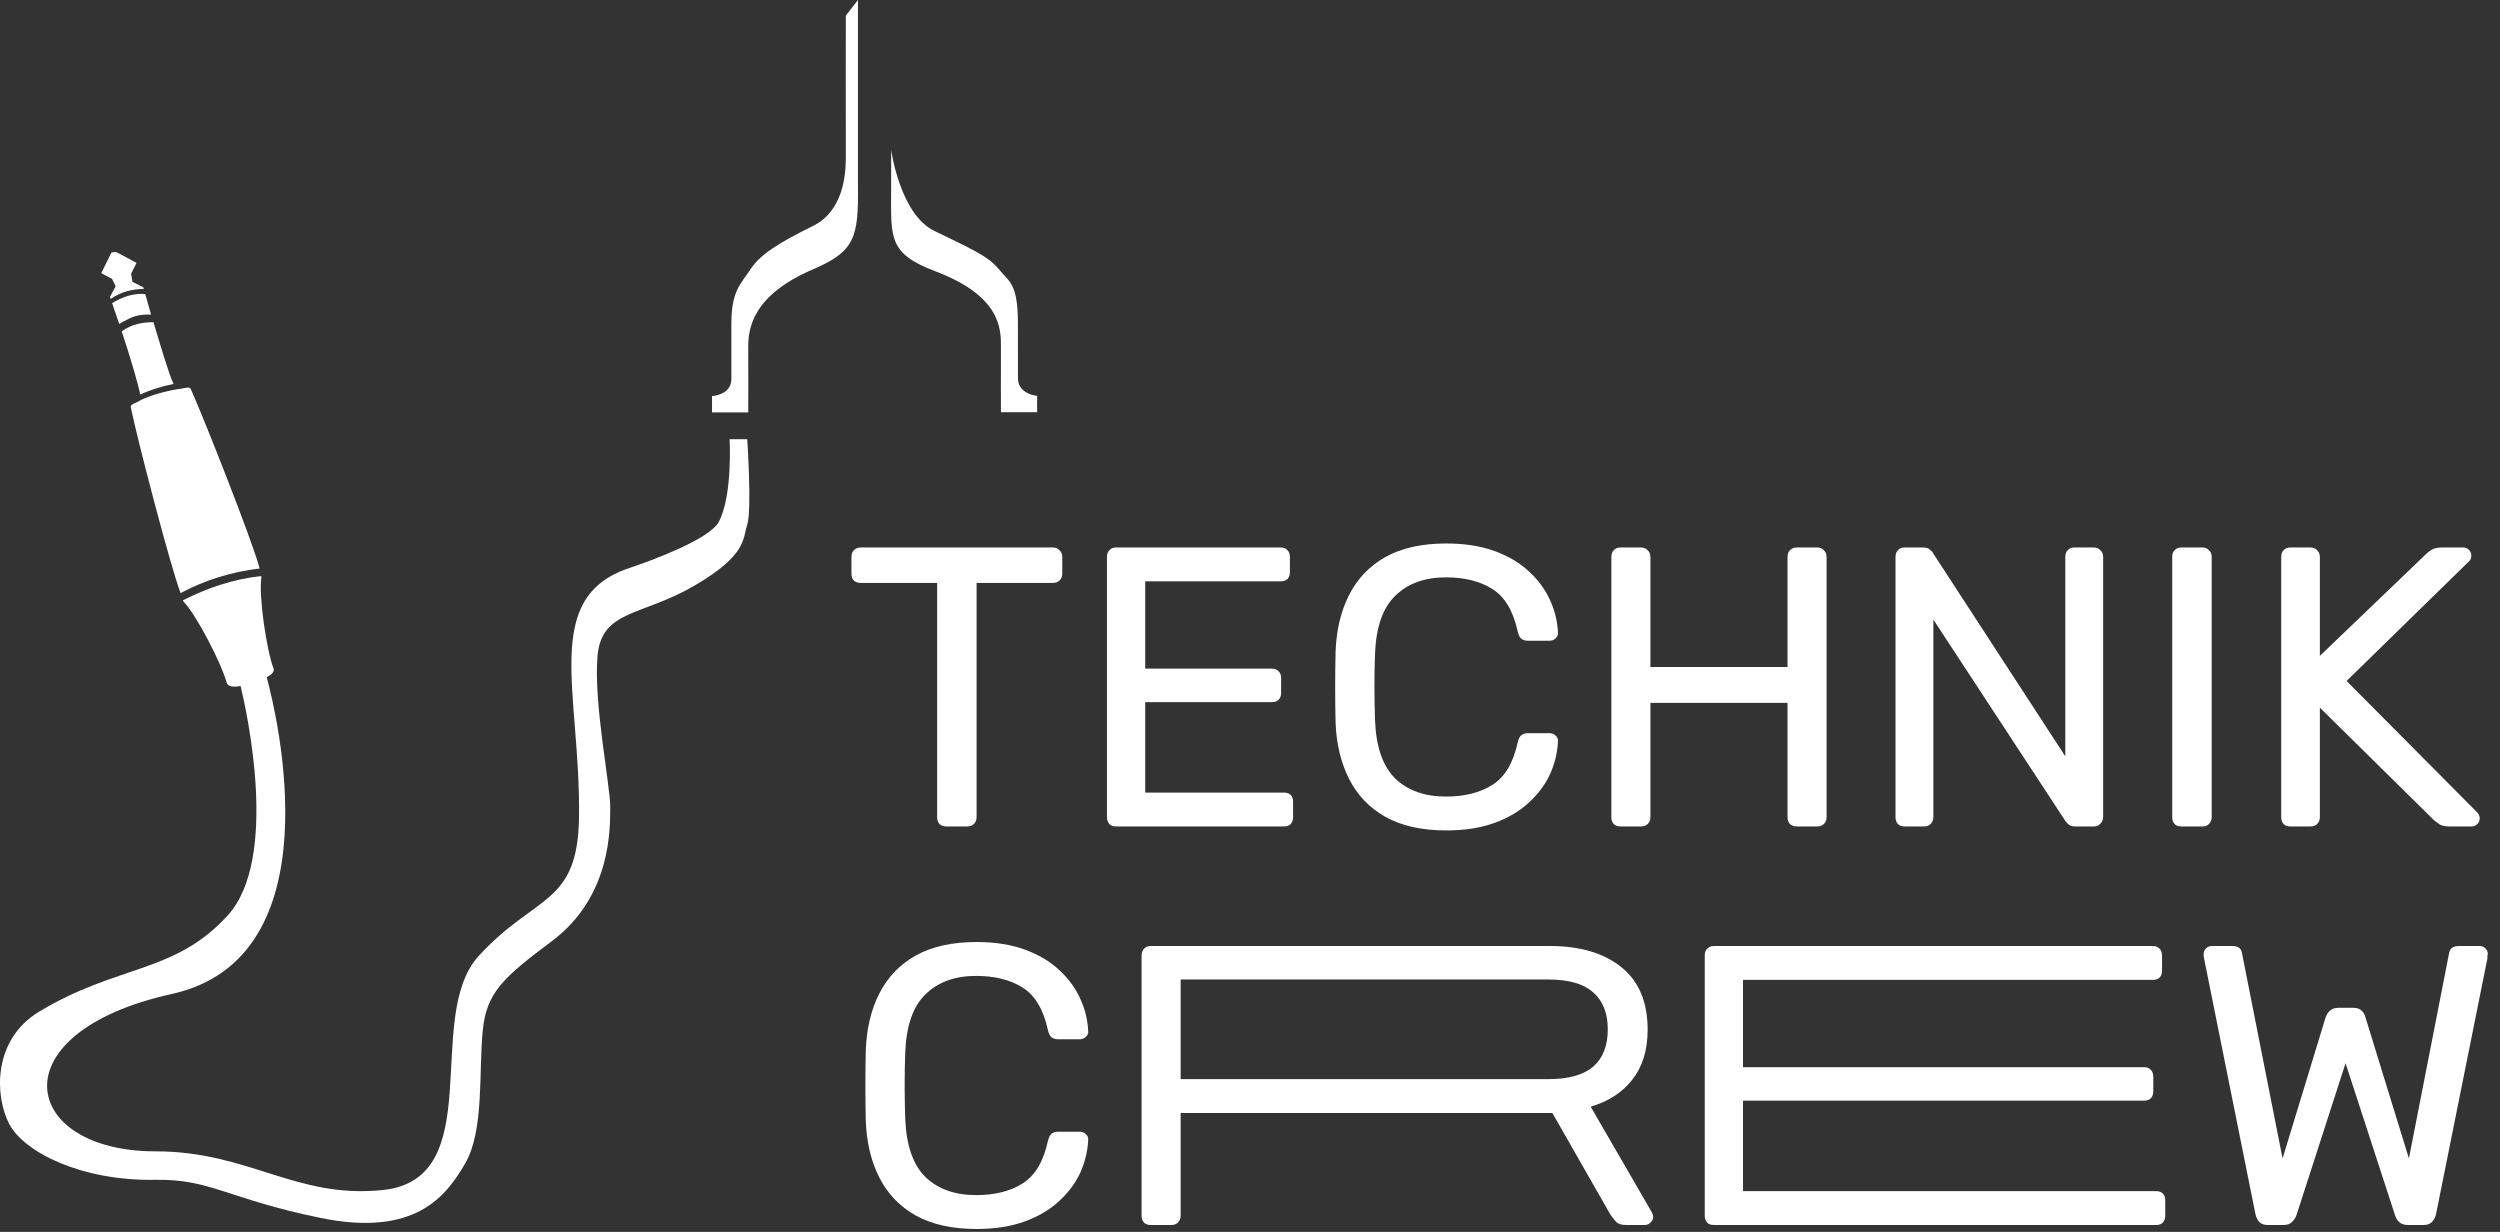 <svg width="138" height="68" viewBox="0 0 138 68" fill="none" xmlns="http://www.w3.org/2000/svg">
<rect x="0" y="0" width="138" height="68" fill="#333333" stroke="none"/>
<path fill-rule="evenodd" clip-rule="evenodd" d="M47.36 0L46.689 0.86C46.689 0.86 46.68 6.59 46.689 8.524C46.691 9.129 46.755 11.551 44.874 12.474C42.976 13.407 41.951 14.062 41.437 14.851C40.895 15.682 40.38 16.034 40.372 17.828C40.364 19.668 40.378 20.168 40.372 20.928C40.365 21.814 39.304 21.863 39.304 21.863V22.763H41.302C41.302 22.763 41.312 20.334 41.302 19.21C41.292 18.158 41.506 16.31 44.888 14.861C47.193 13.875 47.391 13.108 47.36 10.24C47.359 10.1 47.36 0 47.36 0Z" fill="white"/>
<path fill-rule="evenodd" clip-rule="evenodd" d="M49.191 10.432C49.191 10.293 49.192 8.278 49.192 8.278C49.192 8.278 49.678 11.813 51.558 12.737C53.457 13.669 54.524 14.108 55.118 14.84C55.677 15.53 56.182 15.62 56.188 17.77C56.193 19.61 56.186 20.125 56.192 20.885C56.199 21.771 57.25 21.852 57.25 21.852V22.752H55.252C55.252 22.752 55.243 20.323 55.252 19.199C55.262 18.147 55.255 16.346 51.617 14.969C49.009 13.981 49.188 13.109 49.191 10.432Z" fill="white"/>
<path fill-rule="evenodd" clip-rule="evenodd" d="M14.419 31.799C14.425 31.836 14.427 31.864 14.425 31.881C14.275 32.93 14.724 35.925 15.098 36.898C15.169 37.081 14.981 37.245 14.722 37.382C15.274 39.421 18.543 52.863 9.483 54.868C-0.224 57.017 1.141 63.554 8.578 63.554C13.745 63.554 16.314 66.175 21.106 65.693C27.01 65.1 23.345 56.143 26.422 52.772C29.567 49.328 31.909 50.01 31.963 45.06C32.038 38.171 29.859 32.982 34.734 31.357C35.857 30.983 39.151 29.785 39.675 28.811C40.446 27.38 40.275 24.244 40.275 24.244H41.248C41.248 24.244 41.509 28.175 41.248 28.961C40.987 29.748 41.24 30.631 38.328 32.331C35.415 34.03 33.197 33.646 32.981 36.23C32.764 38.813 33.689 43.369 33.685 44.538C33.681 45.706 33.76 49.477 30.466 51.948C27.787 53.957 26.851 54.782 26.647 56.89C26.422 59.211 26.73 62.418 25.674 64.228C24.625 66.025 22.932 68.308 17.662 67.223C12.57 66.175 11.613 65.071 8.578 65.126C4.484 65.201 1.328 63.594 0.515 62.052C-0.298 60.51 -0.413 57.395 2.163 55.842C6.51 53.221 9.649 53.753 12.575 50.526C15.415 47.393 13.628 39.305 13.281 37.867C12.928 37.93 12.576 37.929 12.509 37.674C12.245 36.665 10.863 33.971 10.13 33.207C10.118 33.195 10.105 33.174 10.089 33.143C11.493 32.426 12.93 31.959 14.419 31.799ZM9.969 32.738C9.403 31.257 7.568 24.201 7.22 22.482C7.181 22.291 7.601 22.219 7.773 22.08C8.357 21.806 9.139 21.589 9.867 21.471C9.943 21.471 10.035 21.451 10.127 21.432C10.14 21.431 10.153 21.429 10.166 21.427L10.163 21.425C10.328 21.391 10.483 21.367 10.531 21.474C11.248 23.068 13.916 29.817 14.334 31.38C12.773 31.567 11.316 32.02 9.969 32.738ZM7.738 21.778C7.663 21.326 7.192 19.703 6.719 18.293C7.239 17.907 7.817 17.791 8.468 17.783C8.731 18.634 9.302 20.622 9.581 21.196C8.932 21.317 8.284 21.527 7.738 21.778ZM6.189 16.733C6.802 16.357 7.411 16.179 8.017 16.231L8.34 17.361C7.629 17.365 7.385 17.411 6.58 17.882C6.42 17.41 6.281 17.002 6.189 16.733ZM6.109 16.5C6.085 16.43 6.071 16.392 6.071 16.392L6.383 15.8L6.182 15.391L5.589 15.079L6.152 13.938L6.317 13.911H6.413L7.536 14.51L7.236 15.109L7.311 15.558L7.91 15.858L7.937 15.951C7.266 15.954 6.652 16.125 6.109 16.5Z" fill="white"/>
<path d="M52.236 45.62C52.089 45.62 51.965 45.576 51.862 45.488C51.774 45.385 51.73 45.261 51.73 45.114V32.178H47.506C47.359 32.178 47.235 32.134 47.132 32.046C47.044 31.943 47 31.819 47 31.672V30.748C47 30.587 47.044 30.462 47.132 30.374C47.235 30.271 47.359 30.22 47.506 30.22H58.11C58.271 30.22 58.396 30.271 58.484 30.374C58.587 30.462 58.638 30.587 58.638 30.748V31.672C58.638 31.819 58.587 31.943 58.484 32.046C58.396 32.134 58.271 32.178 58.11 32.178H53.908V45.114C53.908 45.261 53.857 45.385 53.754 45.488C53.666 45.576 53.541 45.62 53.38 45.62H52.236Z" fill="white"/>
<path d="M61.61 45.62C61.449 45.62 61.324 45.576 61.236 45.488C61.148 45.385 61.104 45.261 61.104 45.114V30.748C61.104 30.587 61.148 30.462 61.236 30.374C61.324 30.271 61.449 30.22 61.61 30.22H70.696C70.858 30.22 70.982 30.271 71.07 30.374C71.158 30.462 71.202 30.587 71.202 30.748V31.584C71.202 31.745 71.158 31.87 71.07 31.958C70.982 32.046 70.858 32.09 70.696 32.09H63.216V36.908H70.212C70.374 36.908 70.498 36.959 70.586 37.062C70.674 37.15 70.718 37.275 70.718 37.436V38.25C70.718 38.397 70.674 38.521 70.586 38.624C70.498 38.712 70.374 38.756 70.212 38.756H63.216V43.75H70.872C71.034 43.75 71.158 43.794 71.246 43.882C71.334 43.97 71.378 44.095 71.378 44.256V45.114C71.378 45.261 71.334 45.385 71.246 45.488C71.158 45.576 71.034 45.62 70.872 45.62H61.61Z" fill="white"/>
<path d="M79.84 45.84C78.49 45.84 77.368 45.591 76.474 45.092C75.594 44.593 74.926 43.897 74.472 43.002C74.017 42.107 73.768 41.066 73.724 39.878C73.709 39.277 73.702 38.631 73.702 37.942C73.702 37.253 73.709 36.593 73.724 35.962C73.768 34.774 74.017 33.733 74.472 32.838C74.926 31.943 75.594 31.247 76.474 30.748C77.368 30.249 78.49 30 79.84 30C80.852 30 81.739 30.139 82.502 30.418C83.264 30.697 83.895 31.071 84.394 31.54C84.907 32.009 85.296 32.537 85.56 33.124C85.824 33.696 85.97 34.29 86 34.906C86.014 35.038 85.97 35.148 85.868 35.236C85.78 35.324 85.67 35.368 85.538 35.368H84.328C84.196 35.368 84.078 35.331 83.976 35.258C83.888 35.185 83.822 35.053 83.778 34.862C83.528 33.718 83.059 32.933 82.37 32.508C81.695 32.083 80.844 31.87 79.818 31.87C78.644 31.87 77.713 32.207 77.024 32.882C76.334 33.542 75.96 34.605 75.902 36.072C75.858 37.275 75.858 38.507 75.902 39.768C75.96 41.235 76.334 42.305 77.024 42.98C77.713 43.64 78.644 43.97 79.818 43.97C80.844 43.97 81.695 43.757 82.37 43.332C83.059 42.907 83.528 42.122 83.778 40.978C83.822 40.787 83.888 40.655 83.976 40.582C84.078 40.509 84.196 40.472 84.328 40.472H85.538C85.67 40.472 85.78 40.516 85.868 40.604C85.97 40.692 86.014 40.802 86 40.934C85.97 41.55 85.824 42.151 85.56 42.738C85.296 43.31 84.907 43.831 84.394 44.3C83.895 44.769 83.264 45.143 82.502 45.422C81.739 45.701 80.852 45.84 79.84 45.84Z" fill="white"/>
<path d="M89.454 45.62C89.293 45.62 89.168 45.576 89.08 45.488C88.992 45.385 88.948 45.261 88.948 45.114V30.748C88.948 30.587 88.992 30.462 89.08 30.374C89.168 30.271 89.293 30.22 89.454 30.22H90.576C90.737 30.22 90.862 30.271 90.95 30.374C91.053 30.462 91.104 30.587 91.104 30.748V36.82H98.672V30.748C98.672 30.587 98.716 30.462 98.804 30.374C98.907 30.271 99.031 30.22 99.178 30.22H100.3C100.461 30.22 100.586 30.271 100.674 30.374C100.777 30.462 100.828 30.587 100.828 30.748V45.114C100.828 45.261 100.777 45.385 100.674 45.488C100.586 45.576 100.461 45.62 100.3 45.62H99.178C99.031 45.62 98.907 45.576 98.804 45.488C98.716 45.385 98.672 45.261 98.672 45.114V38.8H91.104V45.114C91.104 45.261 91.053 45.385 90.95 45.488C90.862 45.576 90.737 45.62 90.576 45.62H89.454Z" fill="white"/>
<path d="M105.138 45.62C104.976 45.62 104.852 45.576 104.764 45.488C104.676 45.385 104.632 45.261 104.632 45.114V30.748C104.632 30.587 104.676 30.462 104.764 30.374C104.852 30.271 104.976 30.22 105.138 30.22H106.15C106.326 30.22 106.458 30.264 106.546 30.352C106.634 30.425 106.685 30.484 106.7 30.528L114.004 41.748V30.748C114.004 30.587 114.048 30.462 114.136 30.374C114.224 30.271 114.348 30.22 114.51 30.22H115.566C115.727 30.22 115.852 30.271 115.94 30.374C116.042 30.462 116.094 30.587 116.094 30.748V45.092C116.094 45.239 116.042 45.363 115.94 45.466C115.852 45.569 115.734 45.62 115.588 45.62H114.532C114.37 45.62 114.246 45.576 114.158 45.488C114.084 45.4 114.033 45.341 114.004 45.312L106.722 34.202V45.114C106.722 45.261 106.67 45.385 106.568 45.488C106.48 45.576 106.355 45.62 106.194 45.62H105.138Z" fill="white"/>
<path d="M120.413 45.62C120.252 45.62 120.127 45.576 120.039 45.488C119.951 45.385 119.907 45.261 119.907 45.114V30.726C119.907 30.579 119.951 30.462 120.039 30.374C120.127 30.271 120.252 30.22 120.413 30.22H121.579C121.726 30.22 121.843 30.271 121.931 30.374C122.034 30.462 122.085 30.579 122.085 30.726V45.114C122.085 45.261 122.034 45.385 121.931 45.488C121.843 45.576 121.726 45.62 121.579 45.62H120.413Z" fill="white"/>
<path d="M126.429 45.62C126.267 45.62 126.143 45.576 126.055 45.488C125.967 45.385 125.923 45.261 125.923 45.114V30.748C125.923 30.587 125.967 30.462 126.055 30.374C126.143 30.271 126.267 30.22 126.429 30.22H127.529C127.69 30.22 127.815 30.271 127.903 30.374C128.005 30.462 128.057 30.587 128.057 30.748V36.204L133.931 30.572C133.989 30.513 134.085 30.44 134.217 30.352C134.363 30.264 134.554 30.22 134.789 30.22H135.977C136.094 30.22 136.197 30.264 136.285 30.352C136.373 30.44 136.417 30.543 136.417 30.66C136.417 30.777 136.387 30.873 136.329 30.946L129.531 37.59L136.769 44.872C136.842 44.96 136.879 45.063 136.879 45.18C136.879 45.297 136.835 45.4 136.747 45.488C136.659 45.576 136.556 45.62 136.439 45.62H135.207C134.957 45.62 134.767 45.576 134.635 45.488C134.503 45.385 134.407 45.312 134.349 45.268L128.057 39.064V45.114C128.057 45.261 128.005 45.385 127.903 45.488C127.815 45.576 127.69 45.62 127.529 45.62H126.429Z" fill="white"/>
<path d="M53.908 67.84C52.559 67.84 51.437 67.591 50.542 67.092C49.662 66.593 48.995 65.897 48.54 65.002C48.085 64.107 47.836 63.066 47.792 61.878C47.777 61.277 47.77 60.631 47.77 59.942C47.77 59.253 47.777 58.593 47.792 57.962C47.836 56.774 48.085 55.733 48.54 54.838C48.995 53.943 49.662 53.247 50.542 52.748C51.437 52.249 52.559 52 53.908 52C54.92 52 55.807 52.139 56.57 52.418C57.333 52.697 57.963 53.071 58.462 53.54C58.975 54.009 59.364 54.537 59.628 55.124C59.892 55.696 60.039 56.29 60.068 56.906C60.083 57.038 60.039 57.148 59.936 57.236C59.848 57.324 59.738 57.368 59.606 57.368H58.396C58.264 57.368 58.147 57.331 58.044 57.258C57.956 57.185 57.89 57.053 57.846 56.862C57.597 55.718 57.127 54.933 56.438 54.508C55.763 54.083 54.913 53.87 53.886 53.87C52.713 53.87 51.781 54.207 51.092 54.882C50.403 55.542 50.029 56.605 49.97 58.072C49.926 59.275 49.926 60.507 49.97 61.768C50.029 63.235 50.403 64.305 51.092 64.98C51.781 65.64 52.713 65.97 53.886 65.97C54.913 65.97 55.763 65.757 56.438 65.332C57.127 64.907 57.597 64.122 57.846 62.978C57.89 62.787 57.956 62.655 58.044 62.582C58.147 62.509 58.264 62.472 58.396 62.472H59.606C59.738 62.472 59.848 62.516 59.936 62.604C60.039 62.692 60.083 62.802 60.068 62.934C60.039 63.55 59.892 64.151 59.628 64.738C59.364 65.31 58.975 65.831 58.462 66.3C57.963 66.769 57.333 67.143 56.57 67.422C55.807 67.701 54.92 67.84 53.908 67.84Z" fill="white"/>
<path d="M63.522 67.62C63.361 67.62 63.236 67.576 63.148 67.488C63.06 67.385 63.016 67.261 63.016 67.114V52.748C63.016 52.587 63.06 52.462 63.148 52.374C63.236 52.271 63.361 52.22 63.522 52.22H85.56C87.217 52.22 88.53 52.609 89.498 53.386C90.466 54.163 90.95 55.315 90.95 56.84C90.95 57.969 90.664 58.893 90.092 59.612C89.534 60.316 88.772 60.807 87.804 61.086L91.192 66.938C91.236 67.026 91.258 67.107 91.258 67.18C91.258 67.297 91.206 67.4 91.104 67.488C91.016 67.576 90.913 67.62 90.796 67.62H89.74C89.49 67.62 89.307 67.554 89.19 67.422C89.072 67.29 88.97 67.158 88.882 67.026L85.692 61.438H65.172V67.114C65.172 67.261 65.121 67.385 65.018 67.488C64.93 67.576 64.806 67.62 64.644 67.62H63.522ZM65.172 59.568H85.472C86.572 59.568 87.393 59.341 87.936 58.886C88.478 58.417 88.75 57.727 88.75 56.818C88.75 55.923 88.478 55.241 87.936 54.772C87.408 54.303 86.586 54.068 85.472 54.068H65.172V59.568Z" fill="white"/>
<path d="M94.608 67.62C94.446 67.62 94.322 67.576 94.234 67.488C94.146 67.385 94.102 67.261 94.102 67.114V52.748C94.102 52.587 94.146 52.462 94.234 52.374C94.322 52.271 94.446 52.22 94.608 52.22H118.839C119 52.22 119.125 52.271 119.213 52.374C119.301 52.462 119.345 52.587 119.345 52.748V53.584C119.345 53.745 119.301 53.87 119.213 53.958C119.125 54.046 119 54.09 118.839 54.09H96.214V58.908H118.355C118.516 58.908 118.641 58.959 118.729 59.062C118.817 59.15 118.861 59.275 118.861 59.436V60.25C118.861 60.397 118.817 60.521 118.729 60.624C118.641 60.712 118.516 60.756 118.355 60.756H96.214V65.75H119.015C119.176 65.75 119.301 65.794 119.389 65.882C119.477 65.97 119.521 66.095 119.521 66.256V67.114C119.521 67.261 119.477 67.385 119.389 67.488C119.301 67.576 119.176 67.62 119.015 67.62H94.608Z" fill="white"/>
<path d="M125.184 67.62C124.994 67.62 124.84 67.569 124.722 67.466C124.62 67.363 124.546 67.217 124.502 67.026L121.664 52.902C121.65 52.843 121.642 52.792 121.642 52.748C121.642 52.704 121.642 52.675 121.642 52.66C121.642 52.543 121.686 52.44 121.774 52.352C121.862 52.264 121.965 52.22 122.082 52.22H123.226C123.534 52.22 123.71 52.345 123.754 52.594L125.998 63.946L128.374 56.158C128.418 56.026 128.492 55.909 128.594 55.806C128.712 55.689 128.873 55.63 129.078 55.63H129.892C130.112 55.63 130.274 55.689 130.376 55.806C130.479 55.909 130.545 56.026 130.574 56.158L132.972 63.946L135.194 52.594C135.238 52.345 135.422 52.22 135.744 52.22H136.888C137.006 52.22 137.108 52.264 137.196 52.352C137.284 52.44 137.328 52.543 137.328 52.66C137.328 52.675 137.321 52.704 137.306 52.748C137.306 52.792 137.306 52.843 137.306 52.902L134.468 67.026C134.424 67.217 134.344 67.363 134.226 67.466C134.124 67.569 133.977 67.62 133.786 67.62H132.928C132.723 67.62 132.562 67.569 132.444 67.466C132.327 67.363 132.246 67.231 132.202 67.07L129.474 58.688L126.768 67.07C126.71 67.231 126.622 67.363 126.504 67.466C126.402 67.569 126.248 67.62 126.042 67.62H125.184Z" fill="white"/>
</svg>
